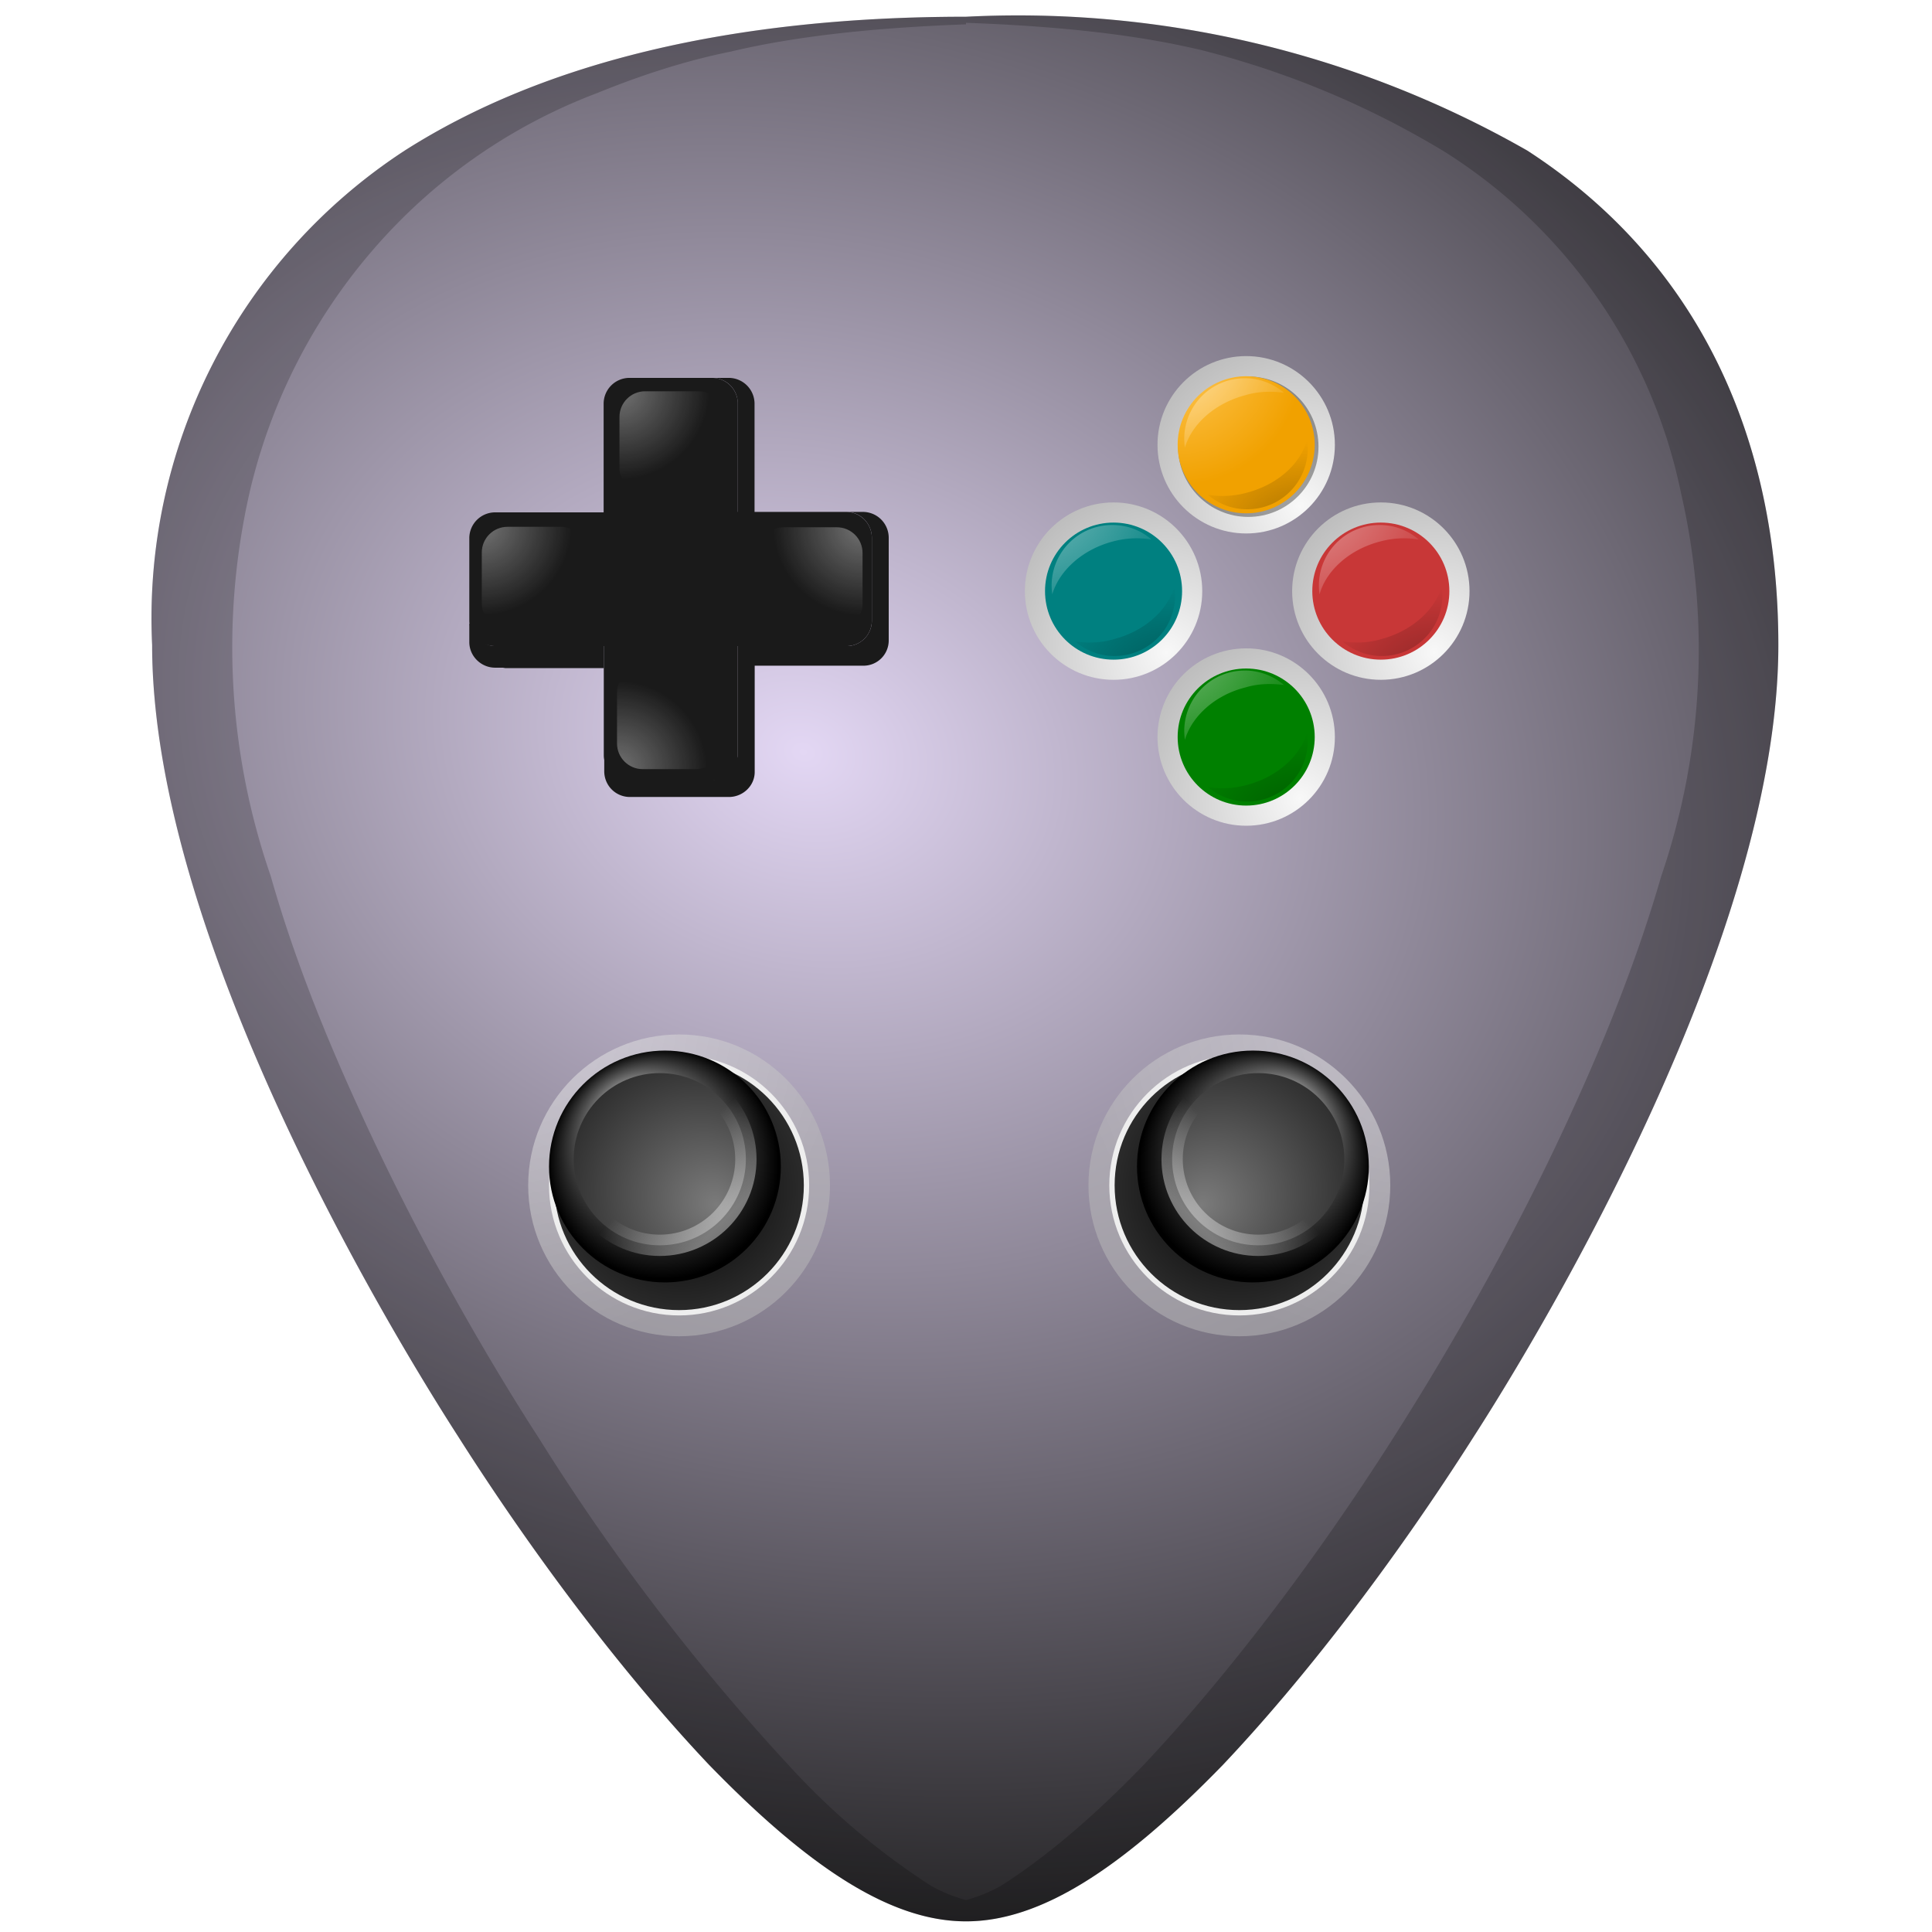 <svg xmlns="http://www.w3.org/2000/svg" xmlns:xlink="http://www.w3.org/1999/xlink" width="48" height="48" viewBox="0 0 12.7 12.7"><defs><linearGradient id="f"><stop offset="0"/><stop offset="1" stop-color="#4d4d4d"/></linearGradient><linearGradient id="k"><stop offset="0"/><stop offset="1" stop-color="#4d4d4d"/></linearGradient><linearGradient id="e"><stop stop-color="#cdcdcd" offset="0"/><stop offset="1"/></linearGradient><linearGradient id="d"><stop stop-color="#7b7b7b" offset="0"/><stop offset="1"/></linearGradient><radialGradient id="o" cx="5.23" cy="289.5" r="5.35" gradientTransform="matrix(1.799 .531 -.426 1.442 119.2 -130.99)" gradientUnits="userSpaceOnUse"><stop stop-color="#e3d7f4" offset="0"/><stop stop-color="#1a1a1a" offset="1"/></radialGradient><linearGradient id="a"><stop offset="0" stop-color="#4d4d4d"/><stop offset="1" stop-color="#1a1a1a"/></linearGradient><linearGradient id="b"><stop offset="0" stop-color="#666"/><stop offset="1" stop-color="#999"/></linearGradient><radialGradient xlink:href="#c" id="N" cx="15.5" cy="5.11" fx="15.5" fy="5.11" r="1.3" gradientTransform="matrix(-.002 .453 -.456 -.002 6.432 -4.448)" gradientUnits="userSpaceOnUse"/><linearGradient id="c"><stop offset="0" stop-color="#fff"/><stop offset="1" stop-color="#fff" stop-opacity="0"/></linearGradient><radialGradient xlink:href="#c" id="O" cx="15.5" cy="5.11" fx="15.5" fy="5.11" r="1.3" gradientTransform="matrix(-.002 .453 -.456 -.002 6.416 -12.076)" gradientUnits="userSpaceOnUse"/><radialGradient xlink:href="#c" id="P" cx="15.5" cy="5.11" fx="15.5" fy="5.11" r="1.3" gradientTransform="matrix(-.002 .453 -.456 -.002 5.527 -3.556)" gradientUnits="userSpaceOnUse"/><radialGradient xlink:href="#c" id="Q" cx="15.5" cy="5.11" fx="15.5" fy="5.11" r="1.3" gradientTransform="matrix(-.002 .453 -.456 -.002 -3.313 -3.553)" gradientUnits="userSpaceOnUse"/><linearGradient xlink:href="#c" id="M" x1="24.74" y1="38.97" x2="34.64" y2="48.87" gradientUnits="userSpaceOnUse" gradientTransform="matrix(.037 0 0 .037 -5.607 -9.528)"/><radialGradient xlink:href="#d" id="L" gradientUnits="userSpaceOnUse" cx="32.41" cy="49.3" fx="29.19" fy="47" r="15.14" gradientTransform="matrix(.09 0 0 .09 -7.34 -12.152)"/><linearGradient id="m"><stop offset="0" stop-color="#7b7b7b"/><stop offset="1"/></linearGradient><radialGradient xlink:href="#e" id="K" cx="33.83" cy="50.9" fx="28.84" fy="42.26" r="15.14" gradientUnits="userSpaceOnUse" gradientTransform="translate(2.67 5.104) scale(.05)"/><linearGradient id="l"><stop offset="0" stop-color="#cdcdcd"/><stop offset="1"/></linearGradient><radialGradient xlink:href="#f" id="J" cx="33.83" cy="50.9" fx="33.83" fy="50.9" r="15.14" gradientUnits="userSpaceOnUse" gradientTransform="matrix(.097 0 0 .097 1.196 2.881)"/><linearGradient id="i"><stop offset="0"/><stop offset="1" stop-opacity="0"/></linearGradient><radialGradient xlink:href="#g" id="I" cx="16.27" cy="33.34" fx="16.27" fy="33.34" r="15.14" gradientUnits="userSpaceOnUse" gradientTransform="matrix(.149 0 0 .149 .886 1.67)"/><linearGradient id="g"><stop offset="0" stop-color="#fbfbfb"/><stop offset="1" stop-color="#bcbcbc"/></linearGradient><radialGradient xlink:href="#h" id="u" gradientUnits="userSpaceOnUse" gradientTransform="translate(-96.74 -46.1) scale(.724)" cx="92.8" cy="48.34" fx="92.8" fy="48.34" r="8.84"/><linearGradient id="h"><stop offset="0" stop-color="#f8f8f8"/><stop offset="1" stop-color="#9f9f9f"/></linearGradient><radialGradient xlink:href="#i" id="v" gradientUnits="userSpaceOnUse" gradientTransform="matrix(.693 0 0 .482 -43.98 -18.67)" cx="106.45" cy="62.97" fx="106.45" fy="62.97" r="4.52"/><radialGradient xlink:href="#c" id="w" gradientUnits="userSpaceOnUse" gradientTransform="translate(-18.67 -17.8) scale(.475)" cx="94.26" cy="51.81" fx="94.76" fy="52.67" r="8.84"/><radialGradient xlink:href="#h" id="x" gradientUnits="userSpaceOnUse" gradientTransform="translate(-103.37 -46.1) scale(.724)" cx="92.8" cy="48.34" fx="92.8" fy="48.34" r="8.84"/><radialGradient xlink:href="#i" id="y" gradientUnits="userSpaceOnUse" gradientTransform="matrix(.693 0 0 .482 -37.35 -18.67)" cx="106.45" cy="62.97" fx="106.45" fy="62.97" r="4.52"/><radialGradient xlink:href="#c" id="z" gradientUnits="userSpaceOnUse" gradientTransform="translate(-12.04 -17.8) scale(.475)" cx="94.26" cy="51.81" fx="94.76" fy="52.67" r="8.84"/><radialGradient xlink:href="#h" id="A" gradientUnits="userSpaceOnUse" gradientTransform="translate(-100.04 -42.47) scale(.724)" cx="92.8" cy="48.34" fx="92.8" fy="48.34" r="8.84"/><filter id="B"><feGaussianBlur stdDeviation=".44"/></filter><radialGradient xlink:href="#j" id="C" gradientUnits="userSpaceOnUse" gradientTransform="translate(-2.53 -13.35) scale(.35)" cx="92.44" cy="49.18" fx="92.44" fy="49.18" r="8.84"/><linearGradient id="j"><stop offset="0" stop-color="#ffc756"/><stop offset="1" stop-color="#f1a100"/></linearGradient><radialGradient xlink:href="#i" id="D" gradientUnits="userSpaceOnUse" gradientTransform="matrix(.693 0 0 .482 -40.69 -22.3)" cx="106.45" cy="62.97" fx="106.45" fy="62.97" r="4.52"/><radialGradient xlink:href="#c" id="E" gradientUnits="userSpaceOnUse" gradientTransform="translate(-15.37 -21.43) scale(.475)" cx="94.26" cy="51.81" fx="94.76" fy="52.67" r="8.84"/><radialGradient xlink:href="#h" id="F" gradientUnits="userSpaceOnUse" gradientTransform="translate(-100.04 -49.72) scale(.724)" cx="92.8" cy="48.34" fx="92.8" fy="48.34" r="8.84"/><radialGradient xlink:href="#i" id="G" gradientUnits="userSpaceOnUse" gradientTransform="matrix(.693 0 0 .482 -40.69 -15.06)" cx="106.45" cy="62.97" fx="106.45" fy="62.97" r="4.52"/><radialGradient xlink:href="#c" id="H" gradientUnits="userSpaceOnUse" gradientTransform="translate(-15.37 -14.19) scale(.475)" cx="94.26" cy="51.81" fx="94.76" fy="52.67" r="8.84"/><radialGradient xlink:href="#g" id="p" cx="16.27" cy="33.34" fx="16.27" fy="33.34" r="15.14" gradientUnits="userSpaceOnUse" gradientTransform="matrix(.149 0 0 .149 -11.724 1.67)"/><radialGradient xlink:href="#k" id="q" cx="33.83" cy="50.9" fx="33.83" fy="50.9" r="15.14" gradientUnits="userSpaceOnUse" gradientTransform="matrix(.097 0 0 .097 -11.411 2.881)"/><radialGradient xlink:href="#l" id="r" cx="33.83" cy="50.9" fx="28.84" fy="42.26" r="15.14" gradientUnits="userSpaceOnUse" gradientTransform="translate(-9.94 5.104) scale(.05)"/><radialGradient xlink:href="#m" id="s" gradientUnits="userSpaceOnUse" cx="32.41" cy="49.3" fx="29.19" fy="47" r="15.14" gradientTransform="matrix(.09 0 0 .09 5.268 -12.152)"/><linearGradient xlink:href="#c" id="t" x1="24.74" y1="38.97" x2="34.64" y2="48.87" gradientUnits="userSpaceOnUse" gradientTransform="matrix(.037 0 0 .037 7.004 -9.528)"/><linearGradient id="n"><stop offset="0" stop-color="#fff"/><stop offset="1" stop-color="#fff" stop-opacity=".05"/></linearGradient></defs><path d="M6.35 284.41c-1.54 0-2.78.3-3.69.88A3.67 3.67 0 0 0 1 288.54c0 1.91 1.54 4.47 2.01 5.2.54.85 1.13 1.61 1.65 2.16.68.7 1.21 1.03 1.69 1.03s1.01-.33 1.69-1.03c.52-.55 1.11-1.31 1.65-2.16.47-.73 2-3.29 2-5.2 0-1.42-.57-2.55-1.65-3.25a6.75 6.75 0 0 0-3.69-.88z" fill="url(#o)" transform="translate(0 -284.3)"/><path d="M6.35.11c-1.54 0-2.78.3-3.69.88A3.67 3.67 0 0 0 1 4.24c0 1.91 1.54 4.47 2.01 5.2.54.85 1.13 1.61 1.65 2.16.68.7 1.21 1.03 1.69 1.03s1.01-.33 1.69-1.03c.52-.55 1.11-1.31 1.65-2.16.47-.73 2-3.29 2-5.2 0-1.42-.57-2.55-1.65-3.25A6.75 6.75 0 0 0 6.35.11zm0 .04c.56.02 1.09.07 1.55.18A5.82 5.82 0 0 1 9.5 1a3.48 3.48 0 0 1 1.55 2.24 4.61 4.61 0 0 1-.13 2.52c-.15.52-.36 1.05-.58 1.53-.44.97-.95 1.8-1.18 2.16-.54.85-1.13 1.61-1.65 2.16-.34.35-.64.6-.92.78a.96.96 0 0 1-.24.1.96.96 0 0 1-.24-.1 4.76 4.76 0 0 1-.92-.78 14.41 14.41 0 0 1-1.65-2.16c-.24-.37-.74-1.19-1.18-2.16-.22-.48-.43-1-.58-1.53a4.6 4.6 0 0 1-.14-2.52 3.73 3.73 0 0 1 .84-1.63 3.65 3.65 0 0 1 1.45-1C4.2.5 4.5.4 4.8.34c.46-.11 1-.16 1.55-.18z" opacity=".2"/><circle r=".992" cy="7.792" cx="-8.147" transform="scale(-1 1)" fill="url(#p)" opacity=".5"/><circle r=".855" cy="7.792" cx="-8.147" transform="scale(-1 1)" fill="#eee"/><circle r=".82" cy="7.792" cx="-8.147" transform="scale(-1 1)" fill="url(#q)"/><circle r=".762" cy="7.668" cx="-8.236" transform="scale(-1 1)" fill="url(#r)"/><circle r=".566" cy="-7.62" cx="8.271" transform="scale(1 -1)" fill="url(#s)"/><circle r=".566" cy="-7.62" cx="8.271" transform="scale(1 -1)" opacity=".41" fill="none" stroke="url(#t)" stroke-width=".14" stroke-linecap="round" stroke-linejoin="round"/><g transform="matrix(.265 0 0 .265 -.161 1.347)"><circle r="2.2" cy="-9.58" cx="-28.23" transform="scale(-1)" fill="url(#u)"/><circle cx="28.23" cy="9.58" r="1.7" fill="teal"/><path d="M28.25 11.19a1.5 1.5 0 0 0 1.49-1.72c-.17.58-.73 1.1-1.5 1.3-.33.1-.66.1-.96.06.26.22.6.36.97.36z" opacity=".31" fill="url(#v)"/><path d="M28.2 7.94a1.5 1.5 0 0 0-1.49 1.72c.17-.58.74-1.11 1.5-1.31.33-.09.66-.1.96-.05-.26-.23-.6-.36-.97-.36z" opacity=".47" fill="url(#w)"/><circle transform="scale(-1)" cx="-34.86" cy="-9.58" r="2.2" fill="url(#x)"/><circle cx="34.86" cy="9.58" r="1.7" fill="#c83737"/><path d="M34.87 11.19a1.5 1.5 0 0 0 1.5-1.72c-.17.58-.74 1.1-1.5 1.3-.33.1-.66.1-.96.06.26.22.6.36.96.36z" opacity=".31" fill="url(#y)"/><path d="M34.83 7.94a1.5 1.5 0 0 0-1.49 1.72c.16-.58.73-1.11 1.5-1.31.33-.09.66-.1.96-.05-.27-.23-.6-.36-.97-.36z" opacity=".47" fill="url(#z)"/><circle transform="scale(-1)" cx="-31.52" cy="-5.95" r="2.2" fill="url(#A)"/><circle transform="translate(11.62 -5.83) scale(.197)" cx="101.28" cy="60.04" r="8.84" opacity=".59" filter="url(#B)"/><circle cx="31.52" cy="5.95" r="1.7" fill="url(#C)"/><path d="M31.54 7.55a1.5 1.5 0 0 0 1.49-1.72c-.16.59-.73 1.11-1.5 1.31-.33.09-.66.1-.96.05.27.23.6.36.97.36z" opacity=".31" fill="url(#D)"/><path d="M31.5 4.3A1.5 1.5 0 0 0 30 6.02c.17-.58.74-1.1 1.5-1.3.33-.1.66-.1.96-.06-.26-.22-.6-.36-.96-.36z" opacity=".47" fill="url(#E)"/><circle transform="scale(-1)" cx="-31.52" cy="-13.2" r="2.2" fill="url(#F)"/><circle cx="31.52" cy="13.2" r="1.7" fill="green"/><path d="M31.54 14.8a1.5 1.5 0 0 0 1.49-1.72c-.16.58-.73 1.11-1.5 1.31-.33.09-.66.1-.96.05.27.22.6.36.97.36z" opacity=".31" fill="url(#G)"/><path d="M31.5 11.55a1.5 1.5 0 0 0-1.5 1.72c.17-.58.74-1.11 1.5-1.3.33-.1.66-.1.96-.06-.26-.22-.6-.36-.96-.36z" opacity=".47" fill="url(#H)"/></g><circle cx="4.464" cy="7.792" r=".992" fill="url(#I)" opacity=".5"/><circle cx="4.464" cy="7.792" r=".855" fill="#eee"/><circle cx="4.464" cy="7.792" r=".82" fill="url(#J)"/><circle cx="4.371" cy="7.668" r=".762" fill="url(#K)"/><circle transform="scale(-1)" cx="-4.337" cy="-7.62" r=".566" fill="url(#L)"/><circle transform="scale(-1)" cx="-4.337" cy="-7.62" r=".566" opacity=".41" fill="none" stroke="url(#M)" stroke-width=".14" stroke-linecap="round" stroke-linejoin="round"/><path d="M4.68 2.484c.096 0 .17.075.17.17v.714h.11v-.714a.17.17 0 0 0-.168-.17zm.884.881c.093 0 .167.077.167.17v.545a.166.166 0 0 1-.167.167H4.85v.714c0 .048-.053.058-.087.087v.008h-.008c-.03.027-.035.074-.075.074h-.542c-.018 0-.016-.026-.032-.031h-.002l.005.015c-.042-.008-.053-.053-.077-.09-.016-.026-.058-.026-.06-.06v.105c0 .096.076.17.169.17h.65c.093 0 .17-.074.17-.164v-.699h.714a.166.166 0 0 0 .167-.166v-.675a.17.17 0 0 0-.17-.17zm-2.479.736v.12c0 .092.077.168.17.168h.05l.018.003h.646v-.145h-.715c-.079 0-.13-.07-.145-.146z" fill="#1a1a1a"/><path d="M4.138 2.484a.17.17 0 0 0-.17.17v.714h-.714a.17.17 0 0 0-.169.167v.545c0 .092.077.167.17.167h.714v.714c0 .093.074.17.17.17h.541c.096 0 .17-.077.17-.17v-.714h.714a.166.166 0 0 0 .167-.167v-.545a.17.17 0 0 0-.167-.17H4.85v-.714a.17.17 0 0 0-.17-.167z" fill="#1a1a1a"/><rect rx=".169" ry=".169" y="2.572" x="4.072" height=".677" width=".691" opacity=".39" fill="url(#N)"/><rect transform="scale(1 -1)" rx=".169" ry=".169" y="-5.056" x="4.056" height=".677" width=".691" opacity=".39" fill="url(#O)"/><rect rx=".169" ry=".169" y="3.463" x="3.167" height=".677" width=".691" opacity=".39" fill="url(#P)"/><rect transform="scale(-1 1)" rx=".169" ry=".169" y="3.466" x="-5.67" height=".677" width=".691" opacity=".39" fill="url(#Q)"/></svg>